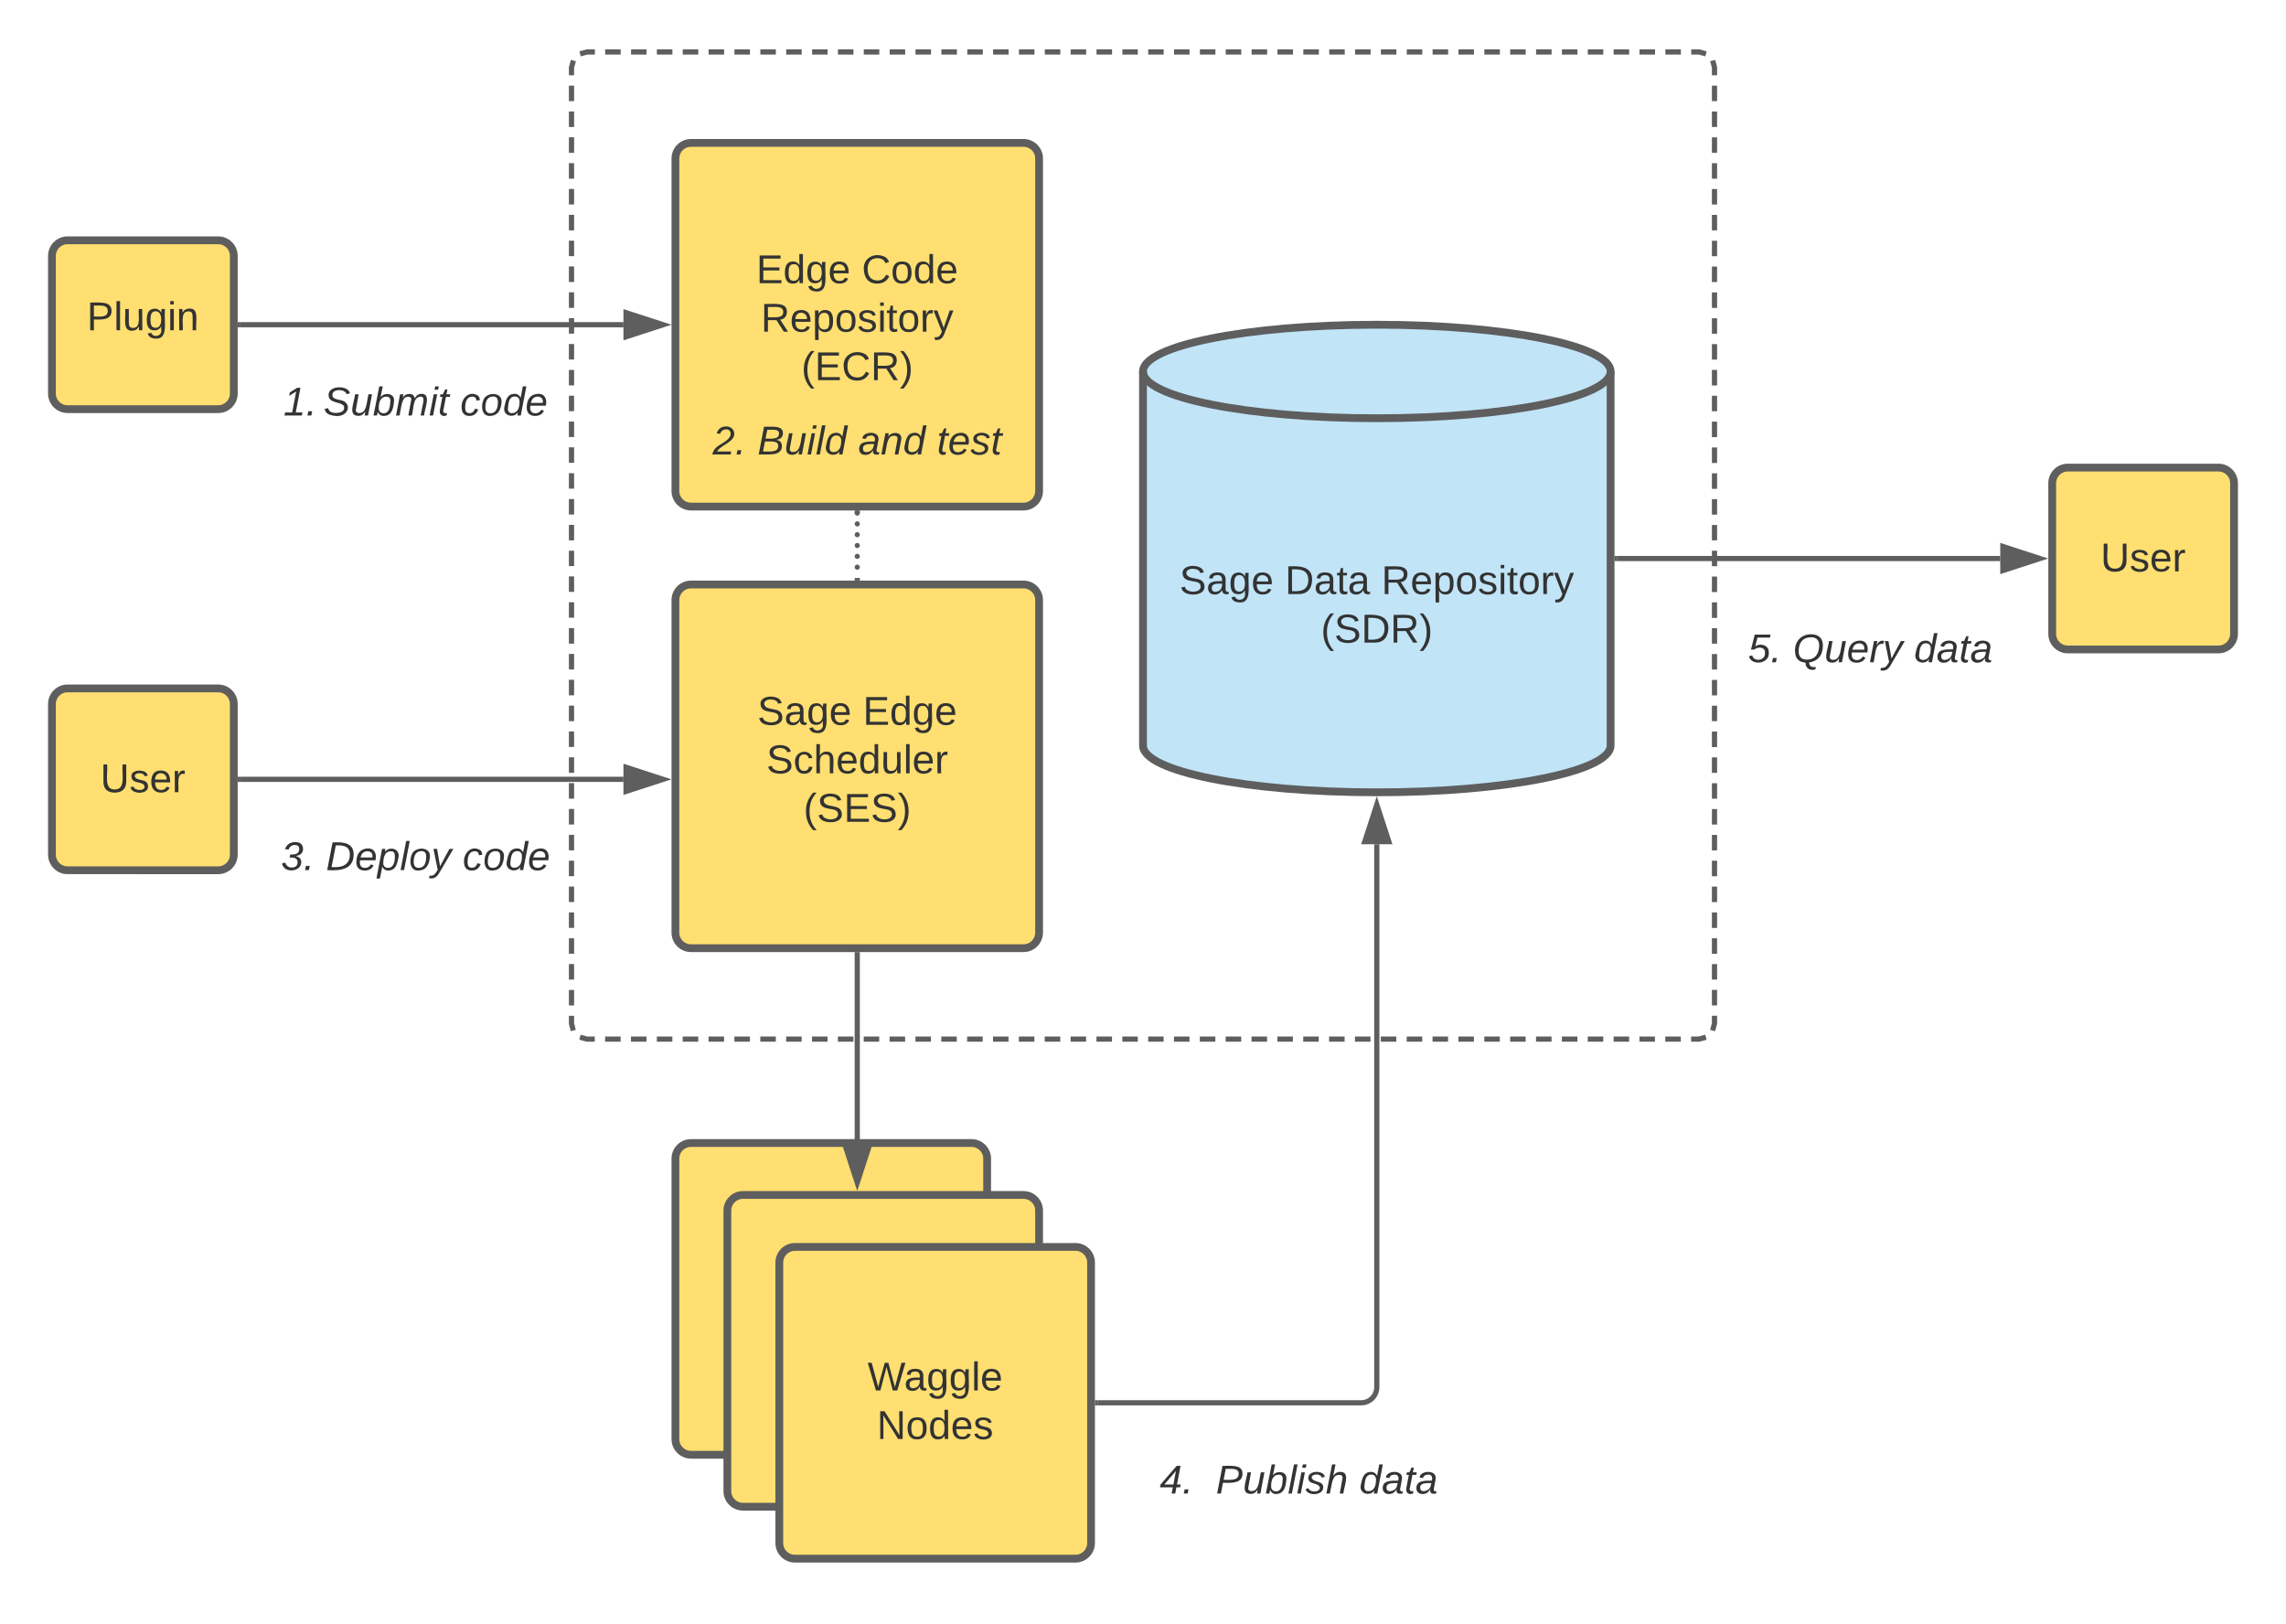 <svg xmlns="http://www.w3.org/2000/svg" xmlns:xlink="http://www.w3.org/1999/xlink" xmlns:lucid="lucid" width="880" height="625"><g transform="translate(-60 -60)" lucid:page-tab-id="0_0"><path d="M280 86c0-3.3 2.7-6 6-6h428c3.3 0 6 2.7 6 6v368c0 3.3-2.7 6-6 6H286c-3.3 0-6-2.7-6-6z" fill-opacity="0"/><path d="M283.3 80.73L286 80h3m3.97 0h5.97m3.98 0h5.97m3.97 0h5.98m3.98 0h5.97m3.98 0h5.97m3.98 0h5.98m4 0h5.96m3.98 0h5.97m4 0h5.97m3.98 0h5.97m3.98 0h5.97m4 0h5.96m3.98 0h5.98m3.98 0h5.97m4 0h5.96m3.97 0h5.97m3.98 0h5.98m3.98 0h5.97m3.98 0h5.97m3.98 0h5.98m3.98 0H498m4 0h5.96m3.98 0h5.98m3.98 0h5.97m3.98 0h5.97m3.98 0h5.98m3.98 0h5.97m3.98 0h5.98m4 0h5.96m3.98 0h5.97m3.97 0h5.97m4 0h5.96m3.98 0h5.97m3.98 0h5.97m4 0h5.96m3.98 0h5.97m4 0h5.97m3.98 0h5.97m3.98 0h5.97m3.98 0h5.98m3.98 0h5.98m3.98 0h5.97m3.98 0h3l2.7.73m2.57 2.57L720 86v2.98m0 3.98v5.97m0 3.98v5.98m0 3.97v5.97m0 3.98v5.97m0 3.98v5.96m0 4v5.96m0 3.98v5.97m0 3.98v5.97m0 3.98v5.97m0 3.98v5.96m0 3.98v5.97m0 3.97v5.97m0 3.97v5.98m0 3.98v5.97m0 3.98v5.97m0 3.98v5.97m0 3.98v5.96m0 3.98V268m0 4v5.96m0 3.98v5.96m0 3.98v5.97m0 3.98v5.96m0 3.97v5.97m0 3.98v5.97m0 3.96v5.97m0 3.98v5.98m0 3.98v5.96m0 3.98v5.97m0 3.98v5.97m0 3.97v5.96m0 3.98v5.97m0 4v5.95m0 3.98v5.97m0 3.98v5.97m0 3.97v5.97m0 3.97v5.97m0 3.98V454l-.73 2.7m-2.57 2.57l-2.7.73h-3m-3.97 0h-5.97m-3.98 0h-5.97m-3.97 0h-5.98m-3.98 0h-5.97m-3.98 0h-5.97m-3.98 0h-5.98m-4 0h-5.96m-3.98 0h-5.97m-4 0h-5.97m-3.98 0h-5.97m-3.98 0h-5.97m-4 0h-5.96m-3.98 0h-5.98m-3.98 0h-5.97m-4 0h-5.96m-3.97 0h-5.97m-3.98 0h-5.98m-3.98 0h-5.97m-3.98 0h-5.97m-3.98 0h-5.98m-3.98 0H502m-4 0h-5.96m-3.98 0h-5.98m-3.98 0h-5.97m-3.98 0h-5.97m-3.98 0h-5.98m-3.98 0h-5.97m-3.98 0h-5.98m-4 0h-5.96m-3.98 0h-5.97m-3.97 0h-5.97m-4 0h-5.96m-3.98 0h-5.97m-3.98 0h-5.97m-4 0h-5.96m-3.98 0h-5.97m-4 0h-5.97m-3.98 0h-5.97m-3.98 0h-5.97m-3.98 0h-5.98m-3.98 0h-5.98m-3.98 0h-5.97m-3.98 0h-3l-2.7-.73m-2.57-2.57L280 454v-2.98m0-3.98v-5.97m0-3.98v-5.98m0-3.97v-5.97m0-3.98v-5.97m0-3.98v-5.96m0-4v-5.96m0-3.98v-5.97m0-3.98v-5.97m0-3.98v-5.97m0-3.98v-5.96m0-3.98v-5.97m0-3.97v-5.97m0-3.97v-5.98m0-3.98v-5.97m0-3.98v-5.97m0-3.98v-5.97m0-3.98v-5.96m0-3.98V272m0-4v-5.96m0-3.98v-5.96m0-3.98v-5.97m0-3.98v-5.96m0-3.97v-5.97m0-3.98v-5.97m0-3.96v-5.97m0-3.98v-5.98m0-3.98v-5.96m0-3.98v-5.97m0-3.98v-5.97m0-3.97v-5.96m0-3.98v-5.97m0-4v-5.95m0-3.98v-5.97m0-3.98v-5.97m0-3.97v-5.97m0-3.97v-5.97m0-3.98V86l.73-2.7" stroke="#5e5e5e" stroke-width="2" fill="none"/><path d="M320 506c0-3.3 2.7-6 6-6h108c3.3 0 6 2.7 6 6v108c0 3.3-2.7 6-6 6H326c-3.3 0-6-2.7-6-6z" stroke="#5e5e5e" stroke-width="3" fill="#ffdf71"/><use xlink:href="#a" transform="matrix(1,0,0,1,325,505) translate(34.66 59.028)"/><path d="M340 526c0-3.3 2.7-6 6-6h108c3.3 0 6 2.7 6 6v108c0 3.3-2.7 6-6 6H346c-3.3 0-6-2.7-6-6z" stroke="#5e5e5e" stroke-width="3" fill="#ffdf71"/><use xlink:href="#a" transform="matrix(1,0,0,1,345,525) translate(34.66 59.028)"/><path d="M680 347c0 9.94-40.3 18-90 18s-90-8.06-90-18V203c0-9.94 40.3-18 90-18s90 8.06 90 18z" stroke="#5e5e5e" stroke-width="3" fill="#c1e4f7"/><path d="M680 203c0 9.94-40.3 18-90 18s-90-8.06-90-18" stroke="#5e5e5e" stroke-width="3" fill="none"/><use xlink:href="#b" transform="matrix(1,0,0,1,505,226) translate(9.037 62.694)"/><use xlink:href="#c" transform="matrix(1,0,0,1,505,226) translate(49.654 62.694)"/><use xlink:href="#d" transform="matrix(1,0,0,1,505,226) translate(86.772 62.694)"/><use xlink:href="#e" transform="matrix(1,0,0,1,505,226) translate(63.481 81.361)"/><path d="M360 546c0-3.3 2.7-6 6-6h108c3.3 0 6 2.7 6 6v108c0 3.3-2.7 6-6 6H366c-3.3 0-6-2.7-6-6z" stroke="#5e5e5e" stroke-width="3" fill="#ffdf71"/><use xlink:href="#f" transform="matrix(1,0,0,1,365,545) translate(28.966 50.257)"/><use xlink:href="#g" transform="matrix(1,0,0,1,365,545) translate(32.552 68.924)"/><path d="M80 158.5c0-3.3 2.7-6 6-6h58c3.3 0 6 2.7 6 6v53c0 3.3-2.7 6-6 6H86c-3.3 0-6-2.7-6-6z" stroke="#5e5e5e" stroke-width="3" fill="#ffdf71"/><use xlink:href="#h" transform="matrix(1,0,0,1,85,157.5) translate(8.438 29.632)"/><path d="M80 331c0-3.3 2.7-6 6-6h58c3.3 0 6 2.7 6 6v58c0 3.3-2.7 6-6 6H86c-3.3 0-6-2.7-6-6z" stroke="#5e5e5e" stroke-width="3" fill="#ffdf71"/><use xlink:href="#i" transform="matrix(1,0,0,1,85,330) translate(13.623 34.944)"/><path d="M140 191c0-3.3 2.7-6 6-6h148c3.3 0 6 2.7 6 6v53c0 3.3-2.7 6-6 6H146c-3.3 0-6-2.7-6-6z" stroke="#000" stroke-opacity="0" stroke-width="3" fill="#fff" fill-opacity="0"/><use xlink:href="#j" transform="matrix(1,0,0,1,145,190) translate(24.117 29.944)"/><use xlink:href="#k" transform="matrix(1,0,0,1,145,190) translate(35.228 29.944)"/><use xlink:href="#l" transform="matrix(1,0,0,1,145,190) translate(39.549 29.944)"/><use xlink:href="#m" transform="matrix(1,0,0,1,145,190) translate(92.179 29.944)"/><path d="M320 121c0-3.3 2.7-6 6-6h128c3.3 0 6 2.7 6 6v128c0 3.3-2.7 6-6 6H326c-3.3 0-6-2.7-6-6z" stroke="#5e5e5e" stroke-width="3" fill="#ffdf71"/><use xlink:href="#n" transform="matrix(1,0,0,1,325,120) translate(26.133 49.007)"/><use xlink:href="#o" transform="matrix(1,0,0,1,325,120) translate(66.75 49.007)"/><use xlink:href="#p" transform="matrix(1,0,0,1,325,120) translate(27.904 67.674)"/><use xlink:href="#q" transform="matrix(1,0,0,1,325,120) translate(43.481 86.34)"/><path d="M320 291c0-3.3 2.7-6 6-6h128c3.3 0 6 2.7 6 6v128c0 3.3-2.7 6-6 6H326c-3.3 0-6-2.7-6-6z" stroke="#5e5e5e" stroke-width="3" fill="#ffdf71"/><use xlink:href="#b" transform="matrix(1,0,0,1,325,290) translate(26.543 49.007)"/><use xlink:href="#r" transform="matrix(1,0,0,1,325,290) translate(67.16 49.007)"/><use xlink:href="#s" transform="matrix(1,0,0,1,325,290) translate(30.043 67.674)"/><use xlink:href="#t" transform="matrix(1,0,0,1,325,290) translate(44.302 86.34)"/><path d="M482.5 600H584c3.3 0 6-2.7 6-6V385" stroke="#5e5e5e" stroke-width="2" fill="none"/><path d="M482.53 601h-1.03v-2h1.03z" fill="#5e5e5e"/><path d="M590 369.74l4.64 14.26h-9.28z" stroke="#5e5e5e" stroke-width="2" fill="#5e5e5e"/><path d="M152.5 185H300" stroke="#5e5e5e" stroke-width="2" fill="none"/><path d="M152.53 186h-1.03v-2h1.03z" fill="#5e5e5e"/><path d="M315.26 185L301 189.64v-9.28z" stroke="#5e5e5e" stroke-width="2" fill="#5e5e5e"/><path d="M390 427.5V500" stroke="#5e5e5e" stroke-width="2" fill="none"/><path d="M391 427.53h-2v-1.03h2z" fill="#5e5e5e"/><path d="M390 515.26L385.36 501h9.28z" stroke="#5e5e5e" stroke-width="2" fill="#5e5e5e"/><path d="M152.5 360H300" stroke="#5e5e5e" stroke-width="2" fill="none"/><path d="M152.53 361h-1.03v-2h1.03z" fill="#5e5e5e"/><path d="M315.26 360L301 364.64v-9.28z" stroke="#5e5e5e" stroke-width="2" fill="#5e5e5e"/><path d="M140 366c0-3.3 2.7-6 6-6h148c3.3 0 6 2.7 6 6v53c0 3.3-2.7 6-6 6H146c-3.3 0-6-2.7-6-6z" stroke="#000" stroke-opacity="0" stroke-width="3" fill="#fff" fill-opacity="0"/><use xlink:href="#u" transform="matrix(1,0,0,1,145,365) translate(23.191 29.944)"/><use xlink:href="#v" transform="matrix(1,0,0,1,145,365) translate(40.475 29.944)"/><use xlink:href="#w" transform="matrix(1,0,0,1,145,365) translate(93.105 29.944)"/><path d="M310 206c0-3.3 2.7-6 6-6h148c3.3 0 6 2.7 6 6v53c0 3.3-2.7 6-6 6H316c-3.3 0-6-2.7-6-6z" stroke="#000" stroke-opacity="0" stroke-width="3" fill="#fff" fill-opacity="0"/><g><use xlink:href="#x" transform="matrix(1,0,0,1,315,205) translate(19.302 29.944)"/><use xlink:href="#y" transform="matrix(1,0,0,1,315,205) translate(36.586 29.944)"/><use xlink:href="#z" transform="matrix(1,0,0,1,315,205) translate(75.389 29.944)"/><use xlink:href="#A" transform="matrix(1,0,0,1,315,205) translate(105.636 29.944)"/></g><path d="M480 606c0-3.3 2.7-6 6-6h148c3.3 0 6 2.7 6 6v53c0 3.3-2.7 6-6 6H486c-3.3 0-6-2.7-6-6z" stroke="#000" stroke-opacity="0" stroke-width="3" fill="#fff" fill-opacity="0"/><g><use xlink:href="#B" transform="matrix(1,0,0,1,485,605) translate(21.463 29.944)"/><use xlink:href="#C" transform="matrix(1,0,0,1,485,605) translate(43.068 29.944)"/><use xlink:href="#D" transform="matrix(1,0,0,1,485,605) translate(98.29 29.944)"/></g><path d="M850 246c0-3.3 2.7-6 6-6h58c3.3 0 6 2.7 6 6v58c0 3.3-2.7 6-6 6h-58c-3.3 0-6-2.7-6-6z" stroke="#5e5e5e" stroke-width="3" fill="#ffdf71"/><g><use xlink:href="#E" transform="matrix(1,0,0,1,855,245) translate(13.623 34.944)"/></g><path d="M682.5 275H830" stroke="#5e5e5e" stroke-width="2" fill="none"/><path d="M682.53 276h-1.03v-2h1.03z" fill="#5e5e5e"/><path d="M845.26 275L831 279.64v-9.28z" stroke="#5e5e5e" stroke-width="2" fill="#5e5e5e"/><path d="M700 286c0-3.3 2.7-6 6-6h148c3.3 0 6 2.7 6 6v53c0 3.3-2.7 6-6 6H706c-3.3 0-6-2.7-6-6z" stroke="#000" stroke-opacity="0" stroke-width="3" fill="#fff" fill-opacity="0"/><g><use xlink:href="#F" transform="matrix(1,0,0,1,705,285) translate(27.923 29.944)"/><use xlink:href="#G" transform="matrix(1,0,0,1,705,285) translate(45.207 29.944)"/><use xlink:href="#D" transform="matrix(1,0,0,1,705,285) translate(91.83 29.944)"/></g><path d="M391 257.5c0 .55-.45 1-1 1s-1-.45-1-1 .45-1 1-1 1 .45 1 1zm0 4.17c0 .55-.45 1-1 1s-1-.45-1-1c0-.56.45-1 1-1s1 .44 1 1zm0 4.16c0 .56-.45 1-1 1s-1-.44-1-1c0-.55.45-1 1-1s1 .45 1 1zm0 4.17c0 .55-.45 1-1 1s-1-.45-1-1 .45-1 1-1 1 .45 1 1zm0 4.17c0 .55-.45 1-1 1s-1-.45-1-1c0-.56.45-1 1-1s1 .44 1 1zm0 4.16c0 .56-.45 1-1 1s-1-.44-1-1c0-.55.45-1 1-1s1 .45 1 1z" fill="#5e5e5e"/><path d="M391 257.53h-2v-1.03h2zM391 283.5h-2v-1.03h2z" fill="#5e5e5e"/><defs><path fill="#333" d="M127-220V0H93v-220H8v-28h204v28h-85" id="H"/><path fill="#333" d="M100-194c63 0 86 42 84 106H49c0 40 14 67 53 68 26 1 43-12 49-29l28 8c-11 28-37 45-77 45C44 4 14-33 15-96c1-61 26-98 85-98zm52 81c6-60-76-77-97-28-3 7-6 17-6 28h103" id="I"/><path fill="#333" d="M141 0L90-78 38 0H4l68-98-65-92h35l48 74 47-74h35l-64 92 68 98h-35" id="J"/><path fill="#333" d="M59-47c-2 24 18 29 38 22v24C64 9 27 4 27-40v-127H5v-23h24l9-43h21v43h35v23H59v120" id="K"/><g id="a"><use transform="matrix(0.062,0,0,0.062,0,0)" xlink:href="#H"/><use transform="matrix(0.062,0,0,0.062,11.049,0)" xlink:href="#I"/><use transform="matrix(0.062,0,0,0.062,23.395,0)" xlink:href="#J"/><use transform="matrix(0.062,0,0,0.062,34.506,0)" xlink:href="#K"/></g><path fill="#333" d="M185-189c-5-48-123-54-124 2 14 75 158 14 163 119 3 78-121 87-175 55-17-10-28-26-33-46l33-7c5 56 141 63 141-1 0-78-155-14-162-118-5-82 145-84 179-34 5 7 8 16 11 25" id="L"/><path fill="#333" d="M141-36C126-15 110 5 73 4 37 3 15-17 15-53c-1-64 63-63 125-63 3-35-9-54-41-54-24 1-41 7-42 31l-33-3c5-37 33-52 76-52 45 0 72 20 72 64v82c-1 20 7 32 28 27v20c-31 9-61-2-59-35zM48-53c0 20 12 33 32 33 41-3 63-29 60-74-43 2-92-5-92 41" id="M"/><path fill="#333" d="M177-190C167-65 218 103 67 71c-23-6-38-20-44-43l32-5c15 47 100 32 89-28v-30C133-14 115 1 83 1 29 1 15-40 15-95c0-56 16-97 71-98 29-1 48 16 59 35 1-10 0-23 2-32h30zM94-22c36 0 50-32 50-73 0-42-14-75-50-75-39 0-46 34-46 75s6 73 46 73" id="N"/><g id="b"><use transform="matrix(0.043,0,0,0.043,0,0)" xlink:href="#L"/><use transform="matrix(0.043,0,0,0.043,10.37,0)" xlink:href="#M"/><use transform="matrix(0.043,0,0,0.043,19.012,0)" xlink:href="#N"/><use transform="matrix(0.043,0,0,0.043,27.654,0)" xlink:href="#I"/></g><path fill="#333" d="M30-248c118-7 216 8 213 122C240-48 200 0 122 0H30v-248zM63-27c89 8 146-16 146-99s-60-101-146-95v194" id="O"/><g id="c"><use transform="matrix(0.043,0,0,0.043,0,0)" xlink:href="#O"/><use transform="matrix(0.043,0,0,0.043,11.191,0)" xlink:href="#M"/><use transform="matrix(0.043,0,0,0.043,19.833,0)" xlink:href="#K"/><use transform="matrix(0.043,0,0,0.043,24.154,0)" xlink:href="#M"/></g><path fill="#333" d="M233-177c-1 41-23 64-60 70L243 0h-38l-65-103H63V0H30v-248c88 3 205-21 203 71zM63-129c60-2 137 13 137-47 0-61-80-42-137-45v92" id="P"/><path fill="#333" d="M115-194c55 1 70 41 70 98S169 2 115 4C84 4 66-9 55-30l1 105H24l-1-265h31l2 30c10-21 28-34 59-34zm-8 174c40 0 45-34 45-75s-6-73-45-74c-42 0-51 32-51 76 0 43 10 73 51 73" id="Q"/><path fill="#333" d="M100-194c62-1 85 37 85 99 1 63-27 99-86 99S16-35 15-95c0-66 28-99 85-99zM99-20c44 1 53-31 53-75 0-43-8-75-51-75s-53 32-53 75 10 74 51 75" id="R"/><path fill="#333" d="M135-143c-3-34-86-38-87 0 15 53 115 12 119 90S17 21 10-45l28-5c4 36 97 45 98 0-10-56-113-15-118-90-4-57 82-63 122-42 12 7 21 19 24 35" id="S"/><path fill="#333" d="M24-231v-30h32v30H24zM24 0v-190h32V0H24" id="T"/><path fill="#333" d="M114-163C36-179 61-72 57 0H25l-1-190h30c1 12-1 29 2 39 6-27 23-49 58-41v29" id="U"/><path fill="#333" d="M179-190L93 31C79 59 56 82 12 73V49c39 6 53-20 64-50L1-190h34L92-34l54-156h33" id="V"/><g id="d"><use transform="matrix(0.043,0,0,0.043,0,0)" xlink:href="#P"/><use transform="matrix(0.043,0,0,0.043,11.191,0)" xlink:href="#I"/><use transform="matrix(0.043,0,0,0.043,19.833,0)" xlink:href="#Q"/><use transform="matrix(0.043,0,0,0.043,28.475,0)" xlink:href="#R"/><use transform="matrix(0.043,0,0,0.043,37.117,0)" xlink:href="#S"/><use transform="matrix(0.043,0,0,0.043,44.895,0)" xlink:href="#T"/><use transform="matrix(0.043,0,0,0.043,48.309,0)" xlink:href="#K"/><use transform="matrix(0.043,0,0,0.043,52.63,0)" xlink:href="#R"/><use transform="matrix(0.043,0,0,0.043,61.272,0)" xlink:href="#U"/><use transform="matrix(0.043,0,0,0.043,66.414,0)" xlink:href="#V"/></g><path fill="#333" d="M87 75C49 33 22-17 22-94c0-76 28-126 65-167h31c-38 41-64 92-64 168S80 34 118 75H87" id="W"/><path fill="#333" d="M33-261c38 41 65 92 65 168S71 34 33 75H2C39 34 66-17 66-93S39-220 2-261h31" id="X"/><g id="e"><use transform="matrix(0.043,0,0,0.043,0,0)" xlink:href="#W"/><use transform="matrix(0.043,0,0,0.043,5.142,0)" xlink:href="#L"/><use transform="matrix(0.043,0,0,0.043,15.512,0)" xlink:href="#O"/><use transform="matrix(0.043,0,0,0.043,26.704,0)" xlink:href="#P"/><use transform="matrix(0.043,0,0,0.043,37.895,0)" xlink:href="#X"/></g><path fill="#333" d="M266 0h-40l-56-210L115 0H75L2-248h35L96-30l15-64 43-154h32l59 218 59-218h35" id="Y"/><path fill="#333" d="M24 0v-261h32V0H24" id="Z"/><g id="f"><use transform="matrix(0.043,0,0,0.043,0,0)" xlink:href="#Y"/><use transform="matrix(0.043,0,0,0.043,14.086,0)" xlink:href="#M"/><use transform="matrix(0.043,0,0,0.043,22.728,0)" xlink:href="#N"/><use transform="matrix(0.043,0,0,0.043,31.37,0)" xlink:href="#N"/><use transform="matrix(0.043,0,0,0.043,40.012,0)" xlink:href="#Z"/><use transform="matrix(0.043,0,0,0.043,43.426,0)" xlink:href="#I"/></g><path fill="#333" d="M190 0L58-211 59 0H30v-248h39L202-35l-2-213h31V0h-41" id="aa"/><path fill="#333" d="M85-194c31 0 48 13 60 33l-1-100h32l1 261h-30c-2-10 0-23-3-31C134-8 116 4 85 4 32 4 16-35 15-94c0-66 23-100 70-100zm9 24c-40 0-46 34-46 75 0 40 6 74 45 74 42 0 51-32 51-76 0-42-9-74-50-73" id="ab"/><g id="g"><use transform="matrix(0.043,0,0,0.043,0,0)" xlink:href="#aa"/><use transform="matrix(0.043,0,0,0.043,11.191,0)" xlink:href="#R"/><use transform="matrix(0.043,0,0,0.043,19.833,0)" xlink:href="#ab"/><use transform="matrix(0.043,0,0,0.043,28.475,0)" xlink:href="#I"/><use transform="matrix(0.043,0,0,0.043,37.117,0)" xlink:href="#S"/></g><path fill="#333" d="M30-248c87 1 191-15 191 75 0 78-77 80-158 76V0H30v-248zm33 125c57 0 124 11 124-50 0-59-68-47-124-48v98" id="ac"/><path fill="#333" d="M84 4C-5 8 30-112 23-190h32v120c0 31 7 50 39 49 72-2 45-101 50-169h31l1 190h-30c-1-10 1-25-2-33-11 22-28 36-60 37" id="ad"/><path fill="#333" d="M117-194c89-4 53 116 60 194h-32v-121c0-31-8-49-39-48C34-167 62-67 57 0H25l-1-190h30c1 10-1 24 2 32 11-22 29-35 61-36" id="ae"/><g id="h"><use transform="matrix(0.043,0,0,0.043,0,0)" xlink:href="#ac"/><use transform="matrix(0.043,0,0,0.043,10.37,0)" xlink:href="#Z"/><use transform="matrix(0.043,0,0,0.043,13.784,0)" xlink:href="#ad"/><use transform="matrix(0.043,0,0,0.043,22.426,0)" xlink:href="#N"/><use transform="matrix(0.043,0,0,0.043,31.068,0)" xlink:href="#T"/><use transform="matrix(0.043,0,0,0.043,34.481,0)" xlink:href="#ae"/></g><path fill="#333" d="M232-93c-1 65-40 97-104 97C67 4 28-28 28-90v-158h33c8 89-33 224 67 224 102 0 64-133 71-224h33v155" id="af"/><g id="i"><use transform="matrix(0.043,0,0,0.043,0,0)" xlink:href="#af"/><use transform="matrix(0.043,0,0,0.043,11.191,0)" xlink:href="#S"/><use transform="matrix(0.043,0,0,0.043,18.969,0)" xlink:href="#I"/><use transform="matrix(0.043,0,0,0.043,27.611,0)" xlink:href="#U"/></g><path fill="#333" d="M9 0l6-27h63l36-188-63 39 6-31 66-41h29L110-27h60l-5 27H9" id="ag"/><path fill="#333" d="M14 0l8-38h34L48 0H14" id="ah"/><g id="j"><use transform="matrix(0.043,0,0,0.043,0,0)" xlink:href="#ag"/><use transform="matrix(0.043,0,0,0.043,8.642,0)" xlink:href="#ah"/></g><path fill="#333" d="M194-120c59 52 2 134-86 124-53-6-90-18-98-63l31-7c8 30 29 43 70 43 46 0 84-17 71-62-32-43-135-20-137-98-3-89 178-90 191-16l-30 9c-8-48-127-53-127 5 0 53 81 35 115 65" id="ai"/><path fill="#333" d="M67 3c-93-2-31-127-26-193h32L48-50c-3 39 53 32 70 12 30-34 30-101 43-152h32L157 0h-30c1-10 6-24 4-33-14 20-29 37-64 36" id="aj"/><path fill="#333" d="M68-162c25-46 127-43 121 31C183-60 169 1 98 4 69 5 53-11 43-31L36 0H5l52-261h31zm88 36c2-27-9-43-34-43-55 0-70 51-70 103 0 29 15 45 43 46 52 0 58-58 61-106" id="ak"/><path fill="#333" d="M248-111c6-24 9-61-24-58-72 9-57 108-77 169h-31l26-142c3-37-50-30-64-10C52-115 50-51 37 0H6l36-190h30c-1 10-6 24-4 32 13-43 101-52 105 5 13-22 29-41 61-41 90 0 28 129 23 194h-31" id="al"/><path fill="#333" d="M50-231l6-30h32l-6 30H50zM6 0l37-190h31L37 0H6" id="am"/><path fill="#333" d="M51-54c-9 22 5 41 31 30L79-1C43 14 10-4 19-52l22-115H19l5-23h22l19-43h21l-9 43h35l-4 23H73" id="an"/><g id="l"><use transform="matrix(0.043,0,0,0.043,0,0)" xlink:href="#ai"/><use transform="matrix(0.043,0,0,0.043,10.37,0)" xlink:href="#aj"/><use transform="matrix(0.043,0,0,0.043,19.012,0)" xlink:href="#ak"/><use transform="matrix(0.043,0,0,0.043,27.654,0)" xlink:href="#al"/><use transform="matrix(0.043,0,0,0.043,40.574,0)" xlink:href="#am"/><use transform="matrix(0.043,0,0,0.043,43.988,0)" xlink:href="#an"/></g><path fill="#333" d="M44-68c0 29 11 47 38 47 30 0 42-19 51-41l28 9C148-21 126 4 82 4 31 4 10-29 12-85c3-77 74-140 146-93 12 8 15 23 18 40l-31 5c-1-22-13-36-36-36-52 0-65 49-65 101" id="ao"/><path fill="#333" d="M30-147c31-64 166-65 159 27C183-49 158 1 86 4 9 8 1-88 30-147zM88-20c53 0 68-48 68-100 0-31-11-51-44-50-52 1-68 46-68 97 0 32 13 53 44 53" id="ap"/><path fill="#333" d="M133-28C103 26-5 8 13-77c13-62 24-115 90-117 29-1 46 15 56 35l19-102h32L160 0h-30zM45-64c-2 27 10 43 35 43 54-1 69-50 69-103 0-29-15-46-42-46-53-1-58 58-62 106" id="aq"/><path fill="#333" d="M111-194c62-3 86 47 72 106H45c-7 38 6 69 45 68 27-1 43-14 53-32l24 11C152-15 129 4 87 4 38 3 12-23 12-71c0-70 32-119 99-123zm44 81c14-66-71-72-95-28-4 8-8 17-11 28h106" id="ar"/><g id="m"><use transform="matrix(0.043,0,0,0.043,0,0)" xlink:href="#ao"/><use transform="matrix(0.043,0,0,0.043,7.778,0)" xlink:href="#ap"/><use transform="matrix(0.043,0,0,0.043,16.42,0)" xlink:href="#aq"/><use transform="matrix(0.043,0,0,0.043,25.062,0)" xlink:href="#ar"/></g><path fill="#333" d="M30 0v-248h187v28H63v79h144v27H63v87h162V0H30" id="as"/><g id="n"><use transform="matrix(0.043,0,0,0.043,0,0)" xlink:href="#as"/><use transform="matrix(0.043,0,0,0.043,10.37,0)" xlink:href="#ab"/><use transform="matrix(0.043,0,0,0.043,19.012,0)" xlink:href="#N"/><use transform="matrix(0.043,0,0,0.043,27.654,0)" xlink:href="#I"/></g><path fill="#333" d="M212-179c-10-28-35-45-73-45-59 0-87 40-87 99 0 60 29 101 89 101 43 0 62-24 78-52l27 14C228-24 195 4 139 4 59 4 22-46 18-125c-6-104 99-153 187-111 19 9 31 26 39 46" id="at"/><g id="o"><use transform="matrix(0.043,0,0,0.043,0,0)" xlink:href="#at"/><use transform="matrix(0.043,0,0,0.043,11.191,0)" xlink:href="#R"/><use transform="matrix(0.043,0,0,0.043,19.833,0)" xlink:href="#ab"/><use transform="matrix(0.043,0,0,0.043,28.475,0)" xlink:href="#I"/></g><g id="p"><use transform="matrix(0.043,0,0,0.043,0,0)" xlink:href="#P"/><use transform="matrix(0.043,0,0,0.043,11.191,0)" xlink:href="#I"/><use transform="matrix(0.043,0,0,0.043,19.833,0)" xlink:href="#Q"/><use transform="matrix(0.043,0,0,0.043,28.475,0)" xlink:href="#R"/><use transform="matrix(0.043,0,0,0.043,37.117,0)" xlink:href="#S"/><use transform="matrix(0.043,0,0,0.043,44.895,0)" xlink:href="#T"/><use transform="matrix(0.043,0,0,0.043,48.309,0)" xlink:href="#K"/><use transform="matrix(0.043,0,0,0.043,52.63,0)" xlink:href="#R"/><use transform="matrix(0.043,0,0,0.043,61.272,0)" xlink:href="#U"/><use transform="matrix(0.043,0,0,0.043,66.414,0)" xlink:href="#V"/></g><g id="q"><use transform="matrix(0.043,0,0,0.043,0,0)" xlink:href="#W"/><use transform="matrix(0.043,0,0,0.043,5.142,0)" xlink:href="#as"/><use transform="matrix(0.043,0,0,0.043,15.512,0)" xlink:href="#at"/><use transform="matrix(0.043,0,0,0.043,26.704,0)" xlink:href="#P"/><use transform="matrix(0.043,0,0,0.043,37.895,0)" xlink:href="#X"/></g><g id="r"><use transform="matrix(0.043,0,0,0.043,0,0)" xlink:href="#as"/><use transform="matrix(0.043,0,0,0.043,10.37,0)" xlink:href="#ab"/><use transform="matrix(0.043,0,0,0.043,19.012,0)" xlink:href="#N"/><use transform="matrix(0.043,0,0,0.043,27.654,0)" xlink:href="#I"/></g><path fill="#333" d="M96-169c-40 0-48 33-48 73s9 75 48 75c24 0 41-14 43-38l32 2c-6 37-31 61-74 61-59 0-76-41-82-99-10-93 101-131 147-64 4 7 5 14 7 22l-32 3c-4-21-16-35-41-35" id="au"/><path fill="#333" d="M106-169C34-169 62-67 57 0H25v-261h32l-1 103c12-21 28-36 61-36 89 0 53 116 60 194h-32v-121c2-32-8-49-39-48" id="av"/><g id="s"><use transform="matrix(0.043,0,0,0.043,0,0)" xlink:href="#L"/><use transform="matrix(0.043,0,0,0.043,10.37,0)" xlink:href="#au"/><use transform="matrix(0.043,0,0,0.043,18.148,0)" xlink:href="#av"/><use transform="matrix(0.043,0,0,0.043,26.79,0)" xlink:href="#I"/><use transform="matrix(0.043,0,0,0.043,35.432,0)" xlink:href="#ab"/><use transform="matrix(0.043,0,0,0.043,44.074,0)" xlink:href="#ad"/><use transform="matrix(0.043,0,0,0.043,52.716,0)" xlink:href="#Z"/><use transform="matrix(0.043,0,0,0.043,56.13,0)" xlink:href="#I"/><use transform="matrix(0.043,0,0,0.043,64.772,0)" xlink:href="#U"/></g><g id="t"><use transform="matrix(0.043,0,0,0.043,0,0)" xlink:href="#W"/><use transform="matrix(0.043,0,0,0.043,5.142,0)" xlink:href="#L"/><use transform="matrix(0.043,0,0,0.043,15.512,0)" xlink:href="#as"/><use transform="matrix(0.043,0,0,0.043,25.883,0)" xlink:href="#L"/><use transform="matrix(0.043,0,0,0.043,36.253,0)" xlink:href="#X"/></g><path fill="#333" d="M148-71c0-36-31-44-71-41l5-28c46 3 81-6 81-50 0-23-15-35-39-35-30 0-49 17-56 41l-32-3c12-39 42-63 90-64 43 0 69 19 71 60 1 43-30 58-65 66 27 5 49 22 49 53 0 85-133 99-164 35-4-7-7-15-9-22l29-9c8 25 25 45 58 45 34 1 53-17 53-48" id="aw"/><g id="u"><use transform="matrix(0.043,0,0,0.043,0,0)" xlink:href="#aw"/><use transform="matrix(0.043,0,0,0.043,8.642,0)" xlink:href="#ah"/></g><path fill="#333" d="M248-139C247-14 144 9 11 0l48-248c105-6 190 8 189 109zm-34 0c1-70-52-87-126-82L50-27c98 7 163-21 164-112" id="ax"/><path fill="#333" d="M67-162c32-53 139-36 121 50C175-51 163 2 97 4 68 4 52-11 42-31 38 6 28 39 22 75H-9l50-265h29c-1 10 0 20-3 28zm89 36c0-26-10-43-35-43-54 0-67 50-69 103-1 29 14 45 42 46 53 0 62-58 62-106" id="ay"/><path fill="#333" d="M6 0l50-261h32L37 0H6" id="az"/><path fill="#333" d="M198-190L69 30C53 58 25 83-20 72c4-11-1-27 19-22 33-1 43-29 59-52L20-190h32L79-34l84-156h35" id="aA"/><g id="v"><use transform="matrix(0.043,0,0,0.043,0,0)" xlink:href="#ax"/><use transform="matrix(0.043,0,0,0.043,11.191,0)" xlink:href="#ar"/><use transform="matrix(0.043,0,0,0.043,19.833,0)" xlink:href="#ay"/><use transform="matrix(0.043,0,0,0.043,28.475,0)" xlink:href="#az"/><use transform="matrix(0.043,0,0,0.043,31.889,0)" xlink:href="#ap"/><use transform="matrix(0.043,0,0,0.043,40.531,0)" xlink:href="#aA"/></g><g id="w"><use transform="matrix(0.043,0,0,0.043,0,0)" xlink:href="#ao"/><use transform="matrix(0.043,0,0,0.043,7.778,0)" xlink:href="#ap"/><use transform="matrix(0.043,0,0,0.043,16.42,0)" xlink:href="#aq"/><use transform="matrix(0.043,0,0,0.043,25.062,0)" xlink:href="#ar"/></g><path fill="#333" d="M123-251c66 0 92 69 53 113C138-94 73-75 39-27h128l-5 27H-2c17-92 123-93 159-163 14-28-1-64-36-62-29 2-46 17-54 41l-30-6c13-36 37-61 86-61" id="aB"/><g id="x"><use transform="matrix(0.043,0,0,0.043,0,0)" xlink:href="#aB"/><use transform="matrix(0.043,0,0,0.043,8.642,0)" xlink:href="#ah"/></g><path fill="#333" d="M219-77C219 17 104-2 11 0l48-248c73 2 169-15 169 57 0 38-24 54-60 60 29 5 51 21 51 54zm-26-111c0-44-62-31-105-33l-16 79c55 0 121 9 121-46zm-7 110c-1-49-69-36-119-38L50-27c61-1 137 12 136-51" id="aC"/><g id="y"><use transform="matrix(0.043,0,0,0.043,0,0)" xlink:href="#aC"/><use transform="matrix(0.043,0,0,0.043,10.37,0)" xlink:href="#aj"/><use transform="matrix(0.043,0,0,0.043,19.012,0)" xlink:href="#am"/><use transform="matrix(0.043,0,0,0.043,22.426,0)" xlink:href="#az"/><use transform="matrix(0.043,0,0,0.043,25.84,0)" xlink:href="#aq"/></g><path fill="#333" d="M165-48c-4 18 1 34 23 27l-3 20c-29 8-62 0-52-35h-2C116-14 99 4 63 4 30 4 8-16 8-49c0-68 71-67 138-67 10-26 0-56-31-54-26 1-42 9-47 31l-32-5c8-67 160-71 144 15-5 28-9 54-15 81zM42-50c3 52 80 24 89-6 7-12 7-24 11-38-47 1-103-4-100 44" id="aD"/><path fill="#333" d="M67-158c22-48 132-52 116 29L158 0h-32l25-140c3-38-53-32-70-12C52-117 51-52 38 0H6l36-190h30" id="aE"/><g id="z"><use transform="matrix(0.043,0,0,0.043,0,0)" xlink:href="#aD"/><use transform="matrix(0.043,0,0,0.043,8.642,0)" xlink:href="#aE"/><use transform="matrix(0.043,0,0,0.043,17.284,0)" xlink:href="#aq"/></g><path fill="#333" d="M55-144c13 50 104 24 104 88C159 21 15 23 1-39l26-10c6 40 102 42 102-4-13-50-104-23-104-87 0-71 143-71 148-8l-29 4c-5-35-85-37-89 0" id="aF"/><g id="A"><use transform="matrix(0.043,0,0,0.043,0,0)" xlink:href="#an"/><use transform="matrix(0.043,0,0,0.043,4.321,0)" xlink:href="#ar"/><use transform="matrix(0.043,0,0,0.043,12.963,0)" xlink:href="#aF"/><use transform="matrix(0.043,0,0,0.043,20.741,0)" xlink:href="#an"/></g><path fill="#333" d="M149-56L138 0h-32l11-56H2l5-25 144-167h35L154-81h33l-5 25h-33zm-4-147L40-81h82" id="aG"/><g id="B"><use transform="matrix(0.043,0,0,0.043,0,0)" xlink:href="#aG"/><use transform="matrix(0.043,0,0,0.043,8.642,0)" xlink:href="#ah"/></g><path fill="#333" d="M238-179c0 84-86 86-175 82L45 0H11l48-248c82 0 179-12 179 69zm-34 1c0-53-64-42-116-43l-19 98c63 0 135 9 135-55" id="aH"/><path fill="#333" d="M67-158c15-20 31-36 64-36 94 0 33 127 27 194h-32l25-140c3-38-53-32-70-12C52-117 51-51 37 0H6l51-261h31" id="aI"/><g id="C"><use transform="matrix(0.043,0,0,0.043,0,0)" xlink:href="#aH"/><use transform="matrix(0.043,0,0,0.043,10.37,0)" xlink:href="#aj"/><use transform="matrix(0.043,0,0,0.043,19.012,0)" xlink:href="#ak"/><use transform="matrix(0.043,0,0,0.043,27.654,0)" xlink:href="#az"/><use transform="matrix(0.043,0,0,0.043,31.068,0)" xlink:href="#am"/><use transform="matrix(0.043,0,0,0.043,34.481,0)" xlink:href="#aF"/><use transform="matrix(0.043,0,0,0.043,42.259,0)" xlink:href="#aI"/></g><g id="D"><use transform="matrix(0.043,0,0,0.043,0,0)" xlink:href="#aq"/><use transform="matrix(0.043,0,0,0.043,8.642,0)" xlink:href="#aD"/><use transform="matrix(0.043,0,0,0.043,17.284,0)" xlink:href="#an"/><use transform="matrix(0.043,0,0,0.043,21.605,0)" xlink:href="#aD"/></g><g id="E"><use transform="matrix(0.043,0,0,0.043,0,0)" xlink:href="#af"/><use transform="matrix(0.043,0,0,0.043,11.191,0)" xlink:href="#S"/><use transform="matrix(0.043,0,0,0.043,18.969,0)" xlink:href="#I"/><use transform="matrix(0.043,0,0,0.043,27.611,0)" xlink:href="#U"/></g><path fill="#333" d="M151-85c6-55-69-56-94-29H26l34-134h141l-5 27H84l-20 79c41-34 127-11 121 53C199 13 30 38 8-54l29-8C52 0 159-13 151-85" id="aJ"/><g id="F"><use transform="matrix(0.043,0,0,0.043,0,0)" xlink:href="#aJ"/><use transform="matrix(0.043,0,0,0.043,8.642,0)" xlink:href="#ah"/></g><path fill="#333" d="M24-61C-1-165 59-251 163-251c67 1 105 36 105 101 0 88-46 140-124 152 2 33 24 47 60 39l-3 23c-50 15-89-11-89-61-46-3-79-26-88-64zm210-73c6-55-18-91-72-90-77 1-111 51-111 125 0 49 24 75 73 75 72 0 103-45 110-110" id="aK"/><path fill="#333" d="M66-151c12-25 30-51 66-40l-6 26C45-176 58-65 38 0H6l36-190h30" id="aL"/><g id="G"><use transform="matrix(0.043,0,0,0.043,0,0)" xlink:href="#aK"/><use transform="matrix(0.043,0,0,0.043,12.099,0)" xlink:href="#aj"/><use transform="matrix(0.043,0,0,0.043,20.741,0)" xlink:href="#ar"/><use transform="matrix(0.043,0,0,0.043,29.383,0)" xlink:href="#aL"/><use transform="matrix(0.043,0,0,0.043,34.525,0)" xlink:href="#aA"/></g></defs></g></svg>